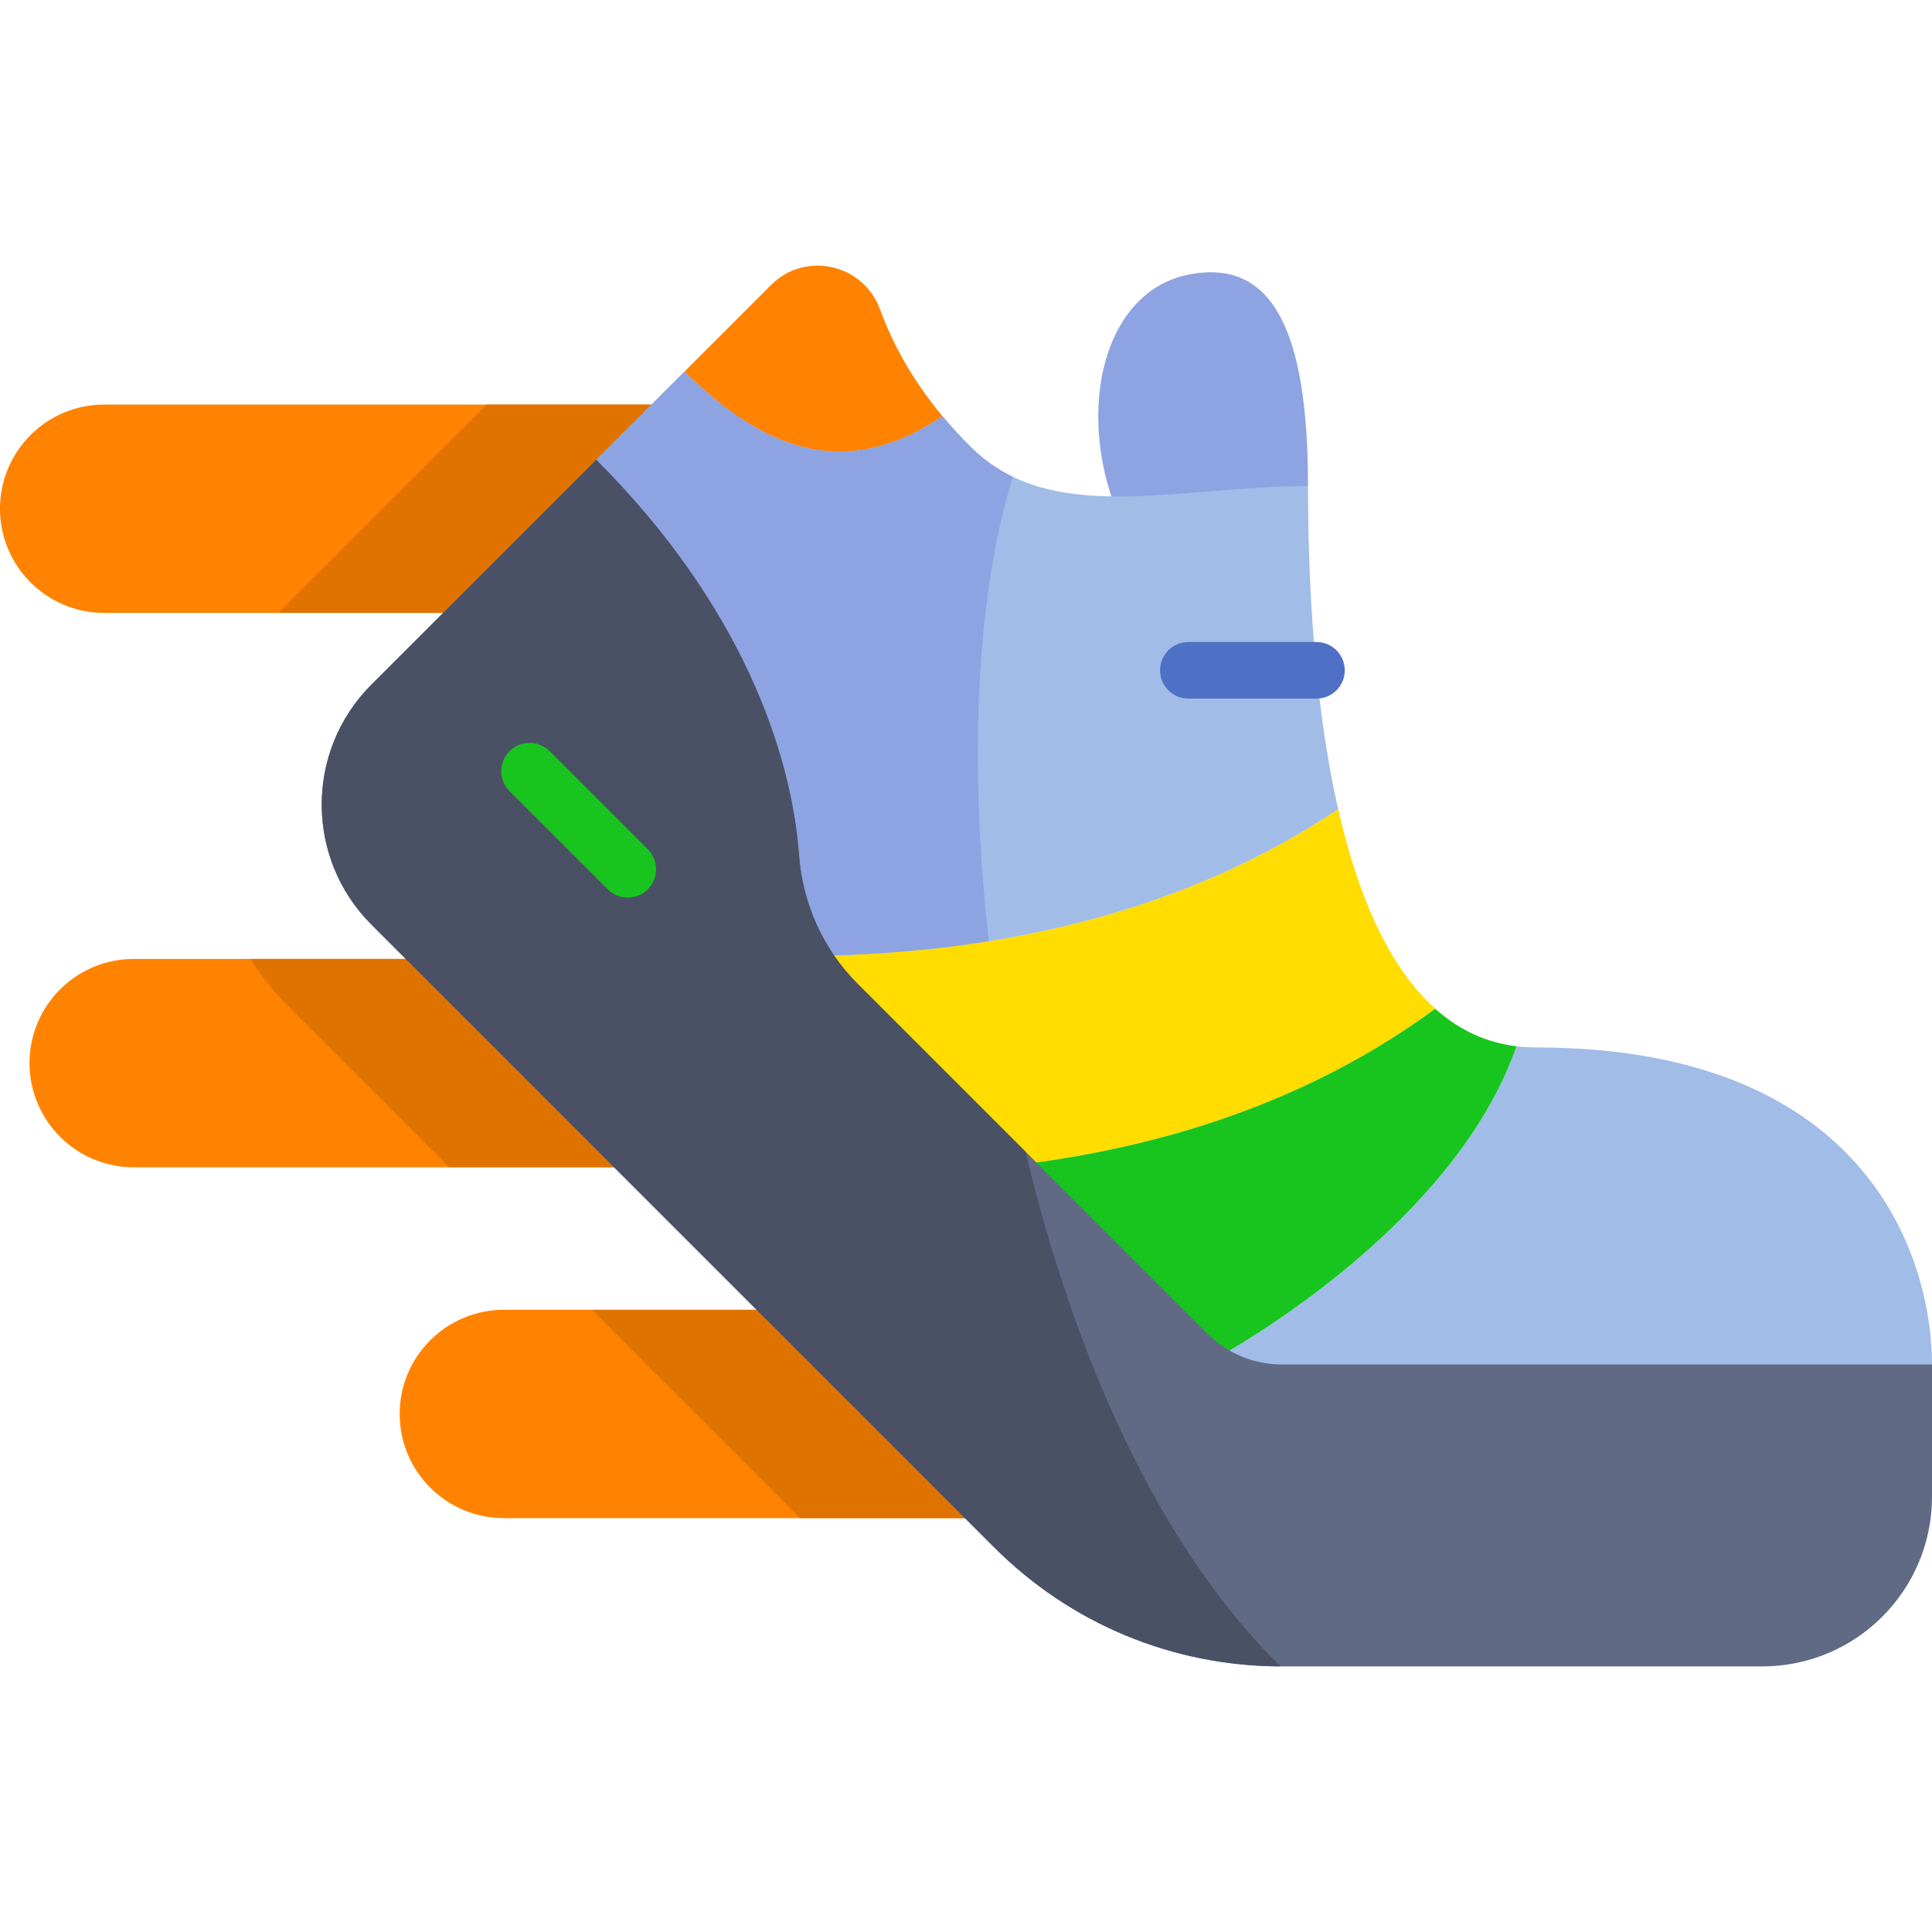 <svg width="40" height="40" viewBox="0 0 40 40" fill="none" xmlns="http://www.w3.org/2000/svg">
<path d="M15.329 12.689H2.157C0.966 12.689 0 11.724 0 10.533C0 9.342 0.966 8.376 2.157 8.376H15.329V12.689Z" fill="#FF8300"/>
<path d="M15.329 12.689V8.376H10.074L5.983 12.467C5.91 12.54 5.84 12.614 5.771 12.689H15.329Z" fill="#E07300"/>
<path d="M15.94 24.167H2.768C1.577 24.167 0.611 23.201 0.611 22.01C0.611 20.819 1.577 19.854 2.768 19.854H15.94L15.94 24.167Z" fill="#FF8300"/>
<path d="M15.94 19.854H5.182C5.408 20.207 5.674 20.542 5.982 20.851L9.299 24.167H15.94L15.94 19.854Z" fill="#E07300"/>
<path d="M23.604 31.431H10.432C9.241 31.431 8.275 30.466 8.275 29.275C8.275 28.084 9.241 27.118 10.432 27.118H23.604V31.431Z" fill="#FF8300"/>
<path d="M16.563 31.431H23.604V27.118H12.25L16.563 31.431Z" fill="#E07300"/>
<path d="M27.081 10.064C27.081 6.869 26.359 5.381 24.669 5.673C22.356 6.072 22.077 9.94 24.071 12.094L27.081 10.064Z" fill="#8EA3E2"/>
<path d="M29.715 20.885C29.715 20.885 29.715 20.884 29.715 20.884C28.729 20.003 28.1 18.482 27.705 16.752C23.416 19.633 18.502 19.817 15.962 19.793L20.361 24.192C23.091 23.944 26.605 23.17 29.715 20.885Z" fill="#FFDD00"/>
<path d="M21.293 24.088C20.919 22.562 20.645 21.007 20.472 19.486C18.677 19.773 17.086 19.803 15.962 19.793L20.361 24.192C20.662 24.164 20.974 24.13 21.293 24.088Z" fill="#FFDD00"/>
<path d="M31.793 21.686C31.657 21.686 31.526 21.678 31.398 21.662C30.241 24.98 26.438 27.486 24.608 28.439L27.058 30.889H37.219L40 28.25C40 26.153 38.764 21.686 31.793 21.686Z" fill="#A0BCE7"/>
<path d="M20.361 24.192L24.609 28.439C26.438 27.486 30.241 24.98 31.398 21.662C30.745 21.583 30.189 21.309 29.715 20.885C26.605 23.17 23.091 23.944 20.361 24.192Z" fill="#18C51F"/>
<path d="M27.081 10.064C24.354 10.064 21.752 10.908 20.093 9.248C19.889 9.045 19.695 8.834 19.512 8.614C17.23 10.156 15.504 8.981 14.171 7.693L12.345 9.519V16.175L15.962 19.793C18.502 19.817 23.416 19.633 27.705 16.752C27.206 14.561 27.081 12.037 27.081 10.064Z" fill="#A0BCE7"/>
<path d="M20.093 9.248C19.889 9.045 19.695 8.834 19.512 8.615C17.23 10.156 15.504 8.981 14.171 7.693L12.345 9.519V16.175L15.962 19.793C17.087 19.803 18.677 19.773 20.472 19.486C20.047 15.757 20.221 12.237 20.973 9.873C20.657 9.721 20.362 9.518 20.093 9.248Z" fill="#8EA3E2"/>
<path d="M26.54 28.25C25.958 28.25 25.411 28.023 24.999 27.611L17.754 20.366C17.041 19.653 16.618 18.707 16.543 17.702C16.386 15.598 15.362 12.537 12.345 9.52L7.69 14.174C6.318 15.546 6.318 17.771 7.69 19.143L20.579 32.032C22.171 33.624 24.288 34.501 26.54 34.501H36.486C38.427 34.501 40 32.928 40 30.987V28.25H26.54Z" fill="#616A84"/>
<path d="M26.514 34.501C23.978 32.019 22.228 28.03 21.234 23.846L17.754 20.366C17.041 19.653 16.618 18.707 16.543 17.702C16.386 15.598 15.362 12.537 12.345 9.52L7.69 14.174C6.318 15.546 6.318 17.771 7.69 19.143L20.579 32.032C22.165 33.618 24.271 34.494 26.514 34.501Z" fill="#4B5165"/>
<path d="M12.997 18.584C12.847 18.584 12.697 18.527 12.583 18.413L10.55 16.381C10.322 16.152 10.322 15.781 10.55 15.552C10.779 15.323 11.15 15.323 11.379 15.552L13.411 17.584C13.64 17.813 13.64 18.184 13.411 18.413C13.297 18.527 13.147 18.584 12.997 18.584Z" fill="#18C51F"/>
<path d="M27.256 14.464H24.604C24.28 14.464 24.018 14.202 24.018 13.878C24.018 13.555 24.28 13.292 24.604 13.292H27.256C27.579 13.292 27.842 13.555 27.842 13.878C27.842 14.202 27.579 14.464 27.256 14.464Z" fill="#4F71C5"/>
<path d="M19.512 8.615C18.968 7.962 18.525 7.237 18.219 6.403C17.873 5.462 16.673 5.191 15.964 5.9L14.171 7.693C15.504 8.981 17.23 10.156 19.512 8.615Z" fill="#FF8300"/>
</svg>
